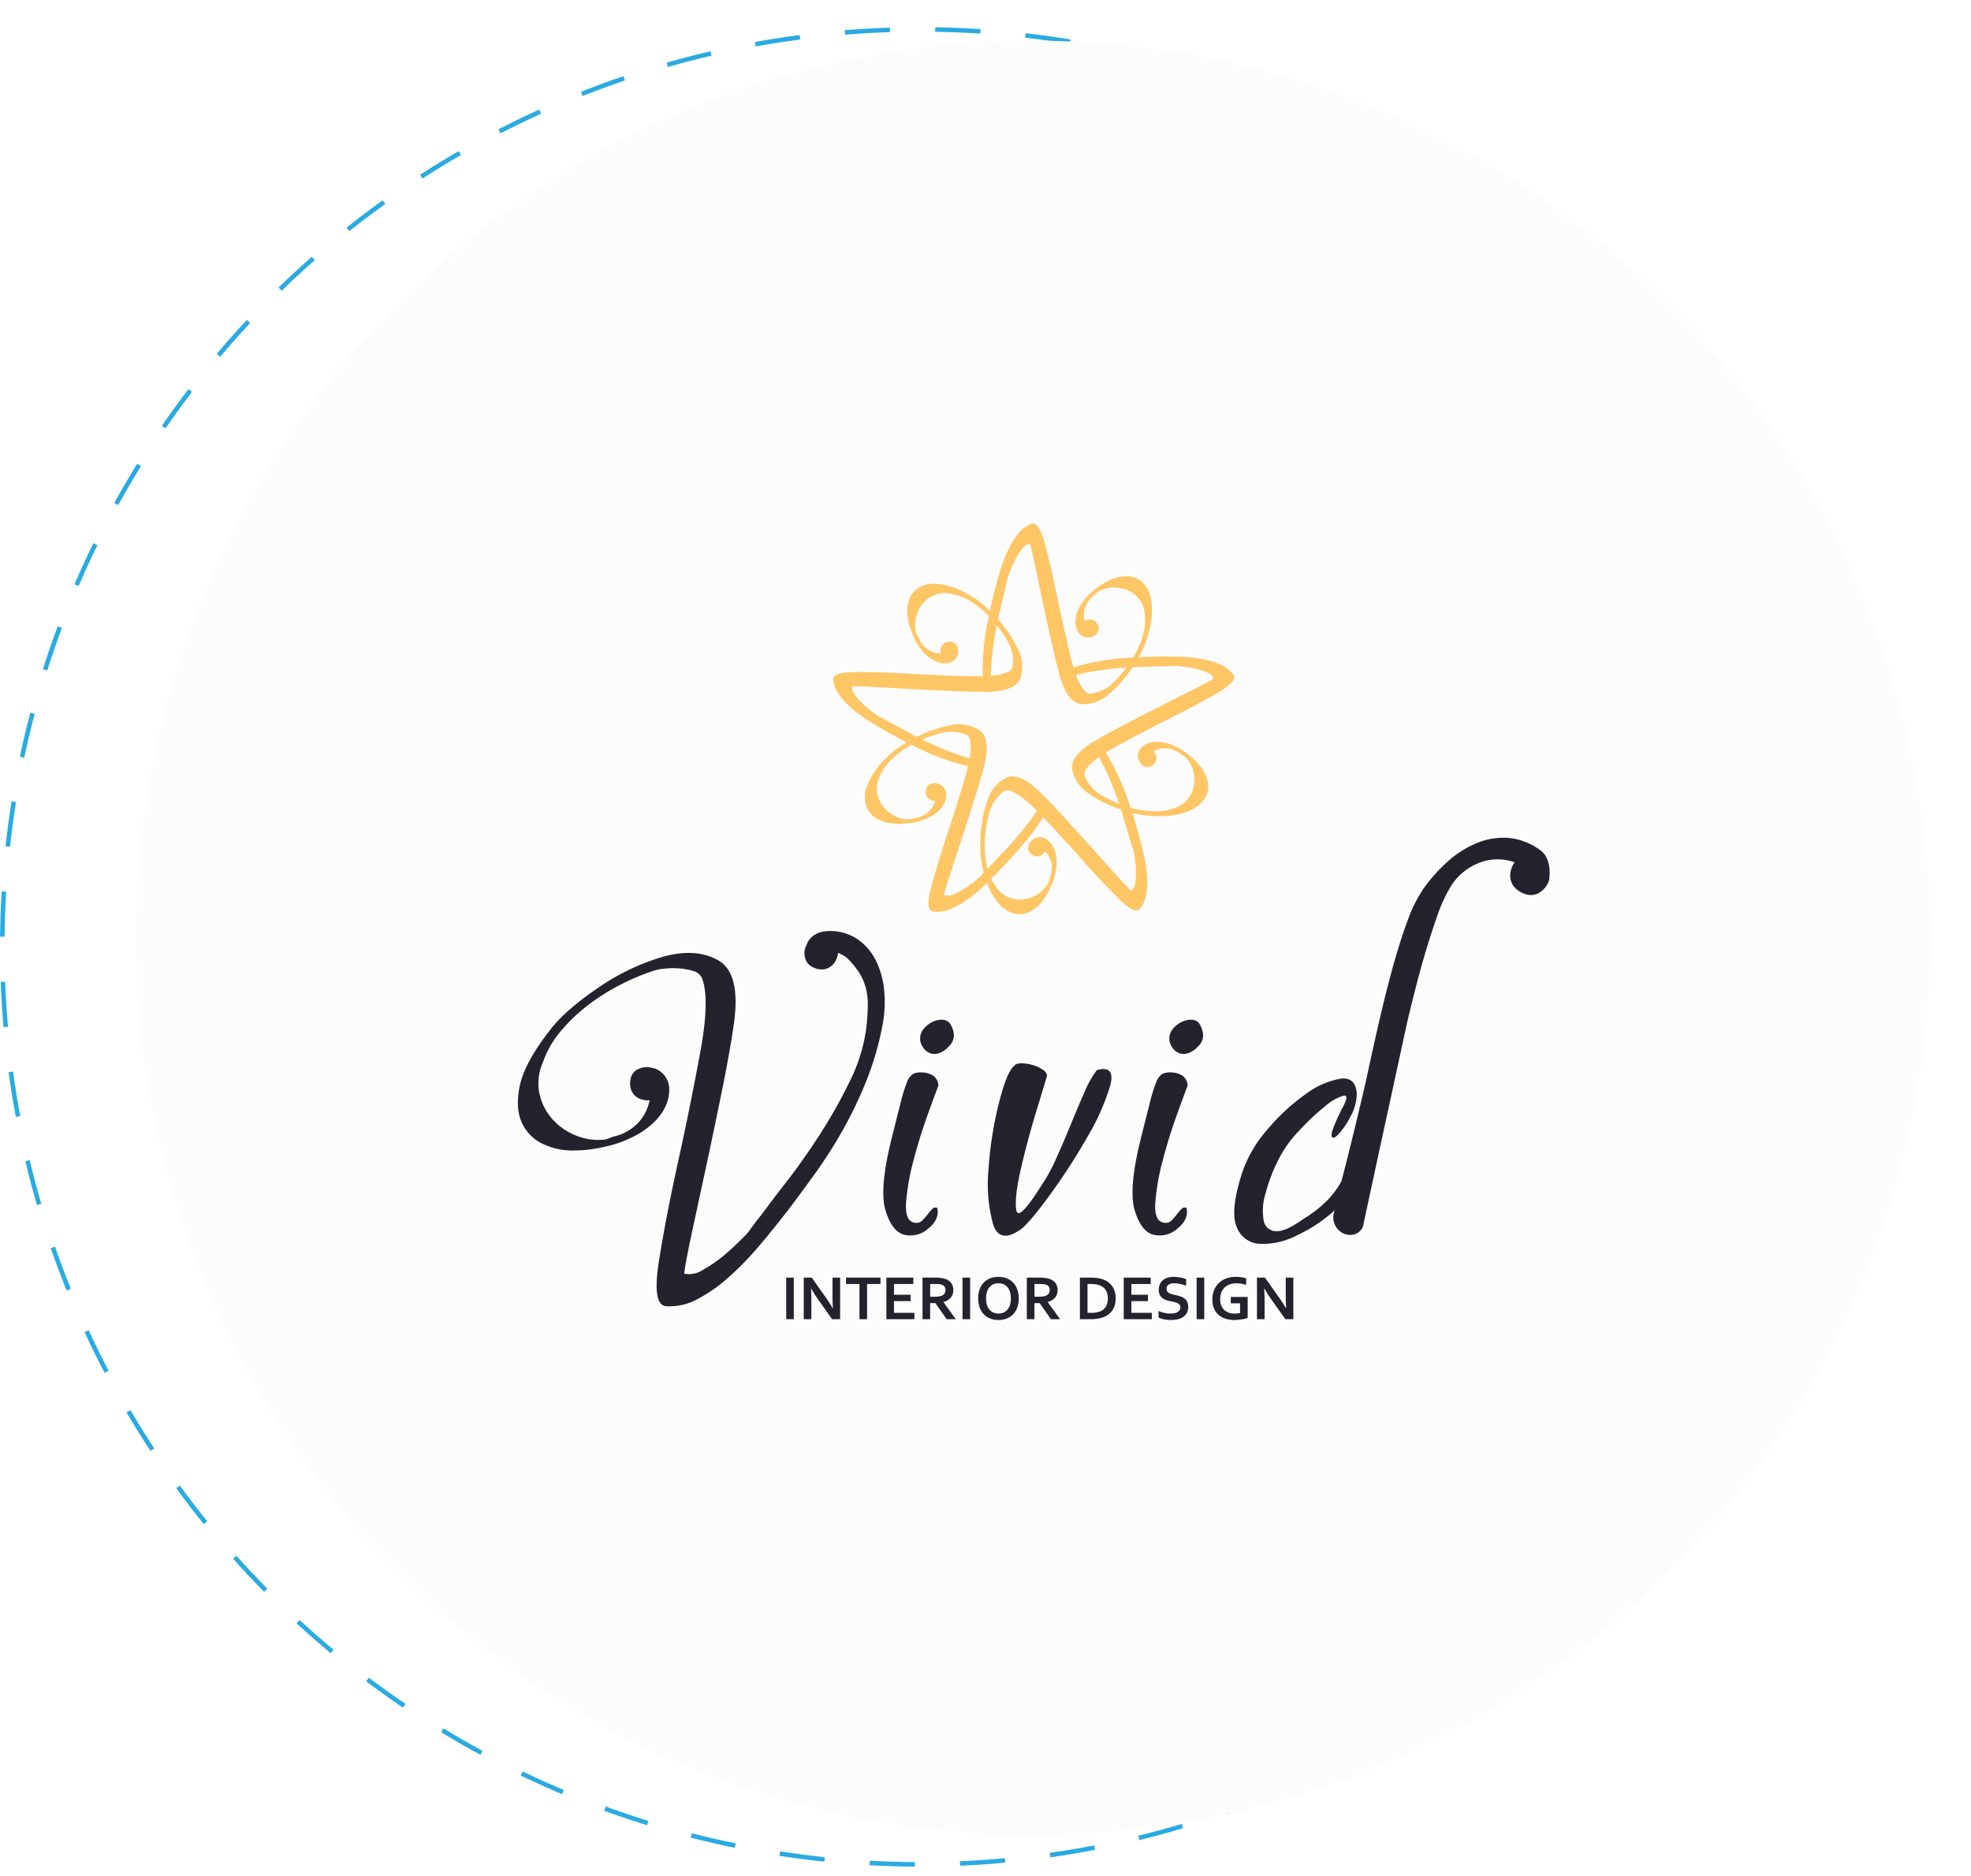 <svg xmlns="http://www.w3.org/2000/svg" xmlns:xlink="http://www.w3.org/1999/xlink" width="436" height="415" viewBox="0 0 436 415">
  <defs>
    <filter id="Ellipse_266" x="21" y="0" width="415" height="415" filterUnits="userSpaceOnUse">
      <feOffset dy="3" input="SourceAlpha"/>
      <feGaussianBlur stdDeviation="3" result="blur"/>
      <feFlood flood-color="#737373" flood-opacity="0.161"/>
      <feComposite operator="in" in2="blur"/>
      <feComposite in="SourceGraphic"/>
    </filter>
  </defs>
  <g id="Vivid" transform="translate(-149 -267)">
    <g id="Ellipse_267" data-name="Ellipse 267" transform="translate(149 273)" fill="none" stroke="#29abe2" stroke-width="1" stroke-dasharray="10">
      <circle cx="203.5" cy="203.5" r="203.5" stroke="none"/>
      <circle cx="203.5" cy="203.5" r="203" fill="none"/>
    </g>
    <g transform="matrix(1, 0, 0, 1, 149, 267)" filter="url(#Ellipse_266)">
      <circle id="Ellipse_266-2" data-name="Ellipse 266" cx="198.5" cy="198.5" r="198.5" transform="translate(30 6)" fill="#fcfcfc"/>
    </g>
    <g id="Group_68" data-name="Group 68" transform="translate(263.572 382.834)">
      <g id="Group_29" data-name="Group 29" transform="translate(69.763 0)">
        <path id="Path_89" data-name="Path 89" d="M1390.357,374.677c-.182.34-.389.681-.6,1.021-.413.656-.826,1.288-1.264,1.92-.924,1.374-1.9,2.7-2.929,3.962q-2.242,2.789-4.314,4.959c-1.386,1.446-2.394,2.516-3.014,3.209-.243.267-.45.5-.62.656l-.025.024v.012c-.17.158-.316.316-.462.462-.121.122-.255.255-.4.425a.778.778,0,0,1-.1.11c-.194.195-.425.462-.705.79a36.475,36.475,0,0,1-3.124,2.394,17.284,17.284,0,0,1-2.625,1.422,2.907,2.907,0,0,1-2.249.207c.255-1.045.753-2.723,1.507-5.032s1.592-4.85,2.516-7.657,1.823-5.639,2.735-8.544q1.167-3.683,1.945-6.672c.1-.365.182-.717.268-1.057.048-.195.1-.389.134-.584.753-3.5.328-5.809-1.252-6.915a8.427,8.427,0,0,0-6.454-1.082,26.06,26.06,0,0,0-7.365,2.54c-.256.122-.522.255-.79.4-.51.28-1.009.547-1.471.839a20.54,20.54,0,0,0-4.813,3.719,16.809,16.809,0,0,0-4,5.98,6.865,6.865,0,0,0-.17,4.412,5.122,5.122,0,0,0,2.395,2.783,8.418,8.418,0,0,0,3.646,1.058,13.214,13.214,0,0,0,1.6.048c.6-.024,1.191-.061,1.75-.134.146-.012.3-.036.462-.06a12.35,12.35,0,0,0,1.4-.255,13.419,13.419,0,0,0,2.407-.839,9.067,9.067,0,0,0,2.041-1.276,6.1,6.1,0,0,0,1.434-1.7,4.586,4.586,0,0,0,.6-2.1,2.721,2.721,0,0,0-.437-1.471,2.563,2.563,0,0,0-1.155-.948.228.228,0,0,1-.1-.012c-.012-.024-.037-.024-.061-.036a2.342,2.342,0,0,0-1.6-.049,1.559,1.559,0,0,0-1.07,1.057,2.413,2.413,0,0,0-.085,1.289,1.767,1.767,0,0,0,.474.851,1.935,1.935,0,0,0,.766.474,2.3,2.3,0,0,0,.814.158,5.557,5.557,0,0,1-1.629,2.516,5.67,5.67,0,0,1-3.038,1.313,3.75,3.75,0,0,0-.656.17,1.854,1.854,0,0,1-.79.061,6.837,6.837,0,0,1-3.184-.924,7.359,7.359,0,0,1-2.454-2.236,6.609,6.609,0,0,1-1.143-3.112,6.085,6.085,0,0,1,.8-3.561,11.619,11.619,0,0,1,2.382-3.355,20.426,20.426,0,0,1,3.477-2.735c.316-.194.62-.377.948-.559a23.1,23.1,0,0,1,2.394-1.179c.243-.11.5-.219.754-.316a27.46,27.46,0,0,1,4.205-1.276,5.449,5.449,0,0,1,1.167-.11,9.736,9.736,0,0,1,1.75.122,8.031,8.031,0,0,1,1.689.486,1.531,1.531,0,0,1,.972.924,10.324,10.324,0,0,1-.036,4.339c-.1.535-.207,1.118-.353,1.726-.182.815-.413,1.689-.693,2.638q-1.824,6.18-3.974,12.652-2.133,6.472-3.488,11.51-1.331,5.05.3,5.348a6.964,6.964,0,0,0,3.768-.437,19.034,19.034,0,0,0,3.95-2.2,36.463,36.463,0,0,0,4.035-3.379c.1-.1.207-.194.3-.3.316-.292.632-.6.936-.924.936-.912,1.847-1.848,2.771-2.82,1.094-1.167,2.273-2.468,3.536-3.877a57.741,57.741,0,0,0,3.7-4.667c.51-.7,1-1.434,1.471-2.2.608-.972,1.2-2.006,1.762-3.075Z" transform="translate(-1343.451 -314.057)" fill="#ffc666"/>
        <path id="Path_90" data-name="Path 90" d="M1374.454,298.132a25.608,25.608,0,0,0-4.351-6.466c-.195-.219-.389-.437-.6-.656-.4-.425-.8-.839-1.191-1.216a20.548,20.548,0,0,0-4.838-3.67,16.589,16.589,0,0,0-6.806-2.321,6.972,6.972,0,0,0-4.314.984,5.1,5.1,0,0,0-2.054,3.026,8.177,8.177,0,0,0-.085,3.792,12.879,12.879,0,0,0,.365,1.568c.183.583.364,1.13.583,1.665.048.134.11.267.17.425.219.511.426.936.62,1.289a12.581,12.581,0,0,0,1.434,2.1,8.91,8.91,0,0,0,1.763,1.641,6.052,6.052,0,0,0,2.005.948,4.744,4.744,0,0,0,2.188.036,2.629,2.629,0,0,0,1.933-2.176.079.079,0,0,1-.013-.085.1.1,0,0,0,0-.085,2.253,2.253,0,0,0-.364-1.556,1.515,1.515,0,0,0-1.3-.754,2.406,2.406,0,0,0-1.252.243,1.818,1.818,0,0,0-.705.681,2,2,0,0,0-.267.863,2.272,2.272,0,0,0,.073.827,5.571,5.571,0,0,1-2.868-.924,5.676,5.676,0,0,1-2.042-2.6,4.849,4.849,0,0,0-.328-.584,1.675,1.675,0,0,1-.267-.741,6.817,6.817,0,0,1,.061-3.318,7.443,7.443,0,0,1,1.519-2.954,6.579,6.579,0,0,1,2.723-1.9,6.027,6.027,0,0,1,3.646-.158,11.515,11.515,0,0,1,3.852,1.434,19.745,19.745,0,0,1,3.538,2.649c.267.255.534.511.79.766a23.546,23.546,0,0,1,1.762,2.03c.17.207.328.413.486.632a26.05,26.05,0,0,1,2.334,3.732,5.823,5.823,0,0,1,.413,1.094,9.649,9.649,0,0,1,.328,1.726,7.747,7.747,0,0,1-.024,1.762,1.6,1.6,0,0,1-.645,1.179,10.4,10.4,0,0,1-4.205,1.07c-.547.061-1.13.085-1.762.11-.839.036-1.75.036-2.723.012q-6.453-.146-13.247-.547t-12.021-.389c-3.488,0-5.178.559-5.092,1.665a6.962,6.962,0,0,0,1.41,3.525,18.6,18.6,0,0,0,3.136,3.245,35.869,35.869,0,0,0,4.314,3.026q2.406,1.459,4.935,2.832c.778.413,1.592.839,2.455,1.276.328.17.668.34,1.009.522.389.195.79.4,1.2.608a53.985,53.985,0,0,0,5.469,2.358,45.98,45.98,0,0,0,5.87,1.75,3.049,3.049,0,0,0,.353.085c.984.219,1.993.4,3.027.535.1-.365.182-.717.267-1.057.049-.195.1-.389.134-.584a22.337,22.337,0,0,1-3.427-.7c-.17-.048-.329-.1-.5-.146a62.344,62.344,0,0,1-6.77-2.516c-1.131-.51-2.212-1.009-3.234-1.507-.388-.195-.765-.389-1.142-.584-.522-.267-1.033-.535-1.519-.8-1.762-.96-3.05-1.653-3.889-2.091-.328-.158-.6-.3-.8-.425s-.4-.231-.583-.328-.413-.231-.656-.352-.559-.292-.948-.474a39.155,39.155,0,0,1-3.123-2.395,16.473,16.473,0,0,1-2.054-2.176,2.894,2.894,0,0,1-.778-2.115c1.082-.024,2.832.024,5.25.158s5.1.28,8.046.437,5.919.316,8.97.438c2.576.109,4.885.17,6.94.158.376,0,.741,0,1.094-.012.219,0,.425-.012.62-.024,3.562-.194,5.664-1.2,6.332-3.014A8.4,8.4,0,0,0,1374.454,298.132Z" transform="translate(-1333.674 -270.462)" fill="#ffc666"/>
        <path id="Path_91" data-name="Path 91" d="M1450.241,268.574a6.817,6.817,0,0,0-2.066-3.914,5.035,5.035,0,0,0-3.451-1.2,8.013,8.013,0,0,0-3.683.912,11.042,11.042,0,0,0-1.422.753c-.51.316-1,.644-1.446.984-.121.085-.243.183-.377.28a11.818,11.818,0,0,0-1.081.936,12.509,12.509,0,0,0-1.665,1.92,9.482,9.482,0,0,0-1.131,2.127,6.047,6.047,0,0,0-.389,2.188,4.6,4.6,0,0,0,.535,2.127,2.673,2.673,0,0,0,1.106,1.045,2.761,2.761,0,0,0,1.483.255c.036-.024.061-.049.085-.036a.234.234,0,0,0,.085-.012,2.282,2.282,0,0,0,1.4-.753,1.569,1.569,0,0,0,.4-1.458,2.4,2.4,0,0,0-.571-1.155,1.749,1.749,0,0,0-.826-.5,2.254,2.254,0,0,0-.9-.037,2.426,2.426,0,0,0-.79.292,5.634,5.634,0,0,1,.158-3.014,5.818,5.818,0,0,1,1.969-2.65,4.266,4.266,0,0,0,.486-.462,1.807,1.807,0,0,1,.656-.462,7.032,7.032,0,0,1,3.209-.79,7.358,7.358,0,0,1,3.246.7,6.581,6.581,0,0,1,2.54,2.127,6.049,6.049,0,0,1,1.094,3.5,11.273,11.273,0,0,1-.39,4.084,19.557,19.557,0,0,1-1.64,4.108c-.17.316-.353.644-.535.96a26.2,26.2,0,0,1-1.495,2.212c-.146.219-.316.438-.486.644a26.446,26.446,0,0,1-3,3.209,5.173,5.173,0,0,1-.961.693,8.633,8.633,0,0,1-1.58.754,7.459,7.459,0,0,1-1.7.437,1.586,1.586,0,0,1-1.313-.316,10.463,10.463,0,0,1-2.126-3.78c-.195-.511-.376-1.057-.559-1.665-.256-.8-.487-1.677-.717-2.638q-1.513-6.272-2.893-12.932c-.912-4.448-1.823-8.362-2.735-11.716s-1.884-4.862-2.929-4.485a6.925,6.925,0,0,0-3.038,2.261,18.118,18.118,0,0,0-2.321,3.889,34.382,34.382,0,0,0-1.811,4.947c-.522,1.8-1.008,3.634-1.459,5.494-.195.851-.389,1.75-.595,2.686-.073.365-.159.742-.244,1.118-.085.438-.17.875-.268,1.325a53.324,53.324,0,0,0-.875,5.895,48.029,48.029,0,0,0-.17,6.114c0,.122,0,.255.012.377a29.476,29.476,0,0,0,.267,3.063c.377,0,.741,0,1.094-.012.219,0,.425-.012.62-.025a21.5,21.5,0,0,1-.231-3.513c0-.17,0-.34.012-.51a60.933,60.933,0,0,1,.681-7.183q.291-1.841.62-3.5c.086-.437.171-.863.267-1.276.122-.571.243-1.13.377-1.677.474-1.945.814-3.367,1.008-4.29.073-.353.146-.644.207-.875s.122-.45.171-.668.11-.45.17-.717.134-.619.207-1.033a35.429,35.429,0,0,1,1.519-3.634,16.8,16.8,0,0,1,1.556-2.552,2.917,2.917,0,0,1,1.847-1.3c.3,1.033.7,2.735,1.2,5.117s1.045,5,1.653,7.876,1.24,5.81,1.909,8.775q.838,3.774,1.653,6.745.146.547.292,1.057.091.292.182.584c1.106,3.4,2.625,5.178,4.545,5.348a8.394,8.394,0,0,0,6.126-2.285,26.647,26.647,0,0,0,5.117-5.883c.158-.243.315-.486.474-.741.316-.5.6-1,.862-1.471a20.943,20.943,0,0,0,2.3-5.628A16.521,16.521,0,0,0,1450.241,268.574Z" transform="translate(-1379.964 -251.793)" fill="#ffc666"/>
        <path id="Path_92" data-name="Path 92" d="M1492.083,326.5a6.927,6.927,0,0,0-2.978-2.358,18.3,18.3,0,0,0-4.351-1.24,36.687,36.687,0,0,0-5.25-.462c-1.872-.037-3.768-.037-5.688.024-.876.025-1.787.061-2.748.11-.364.012-.753.036-1.142.061l-1.349.073a52.952,52.952,0,0,0-5.919.693,43.408,43.408,0,0,0-5.955,1.422c-.121.024-.23.061-.352.1-.961.3-1.921.644-2.881,1.045q.145.547.291,1.057l.183.584a21.59,21.59,0,0,1,3.318-1.118c.157-.037.329-.085.5-.122a60.9,60.9,0,0,1,7.122-1.2c1.24-.134,2.418-.231,3.55-.316.449-.024.874-.049,1.3-.061q.875-.054,1.714-.073c1.993-.036,3.464-.085,4.4-.134.365-.012.668-.024.911-.024s.461-.012.68-.012.462-.012.742-.025.62-.024,1.045-.06c1.617.146,2.916.316,3.914.51a15.871,15.871,0,0,1,2.856.863,2.915,2.915,0,0,1,1.737,1.434q-1.385.857-4.63,2.491t-7.183,3.634c-2.626,1.337-5.287,2.7-7.985,4.108q-3.428,1.787-6.089,3.355c-.316.182-.632.365-.936.547q-.274.164-.51.328c-3,1.957-4.327,3.877-4,5.773a8.406,8.406,0,0,0,3.792,5.324,25.808,25.808,0,0,0,7.013,3.415c.28.109.559.195.839.28.571.17,1.118.316,1.64.449a20.707,20.707,0,0,0,6.029.754,16.336,16.336,0,0,0,7.049-1.386,6.878,6.878,0,0,0,3.246-3.014,5.091,5.091,0,0,0,.267-3.646,8.216,8.216,0,0,0-1.823-3.318,11.955,11.955,0,0,0-1.106-1.179c-.438-.413-.887-.79-1.325-1.143a4.4,4.4,0,0,0-.378-.279,10.438,10.438,0,0,0-1.167-.814,12.879,12.879,0,0,0-2.3-1.106,9.36,9.36,0,0,0-2.346-.547,6.052,6.052,0,0,0-2.212.182,4.788,4.788,0,0,0-1.92,1.07,2.658,2.658,0,0,0-.583,2.844c.037.024.061.048.061.073a.1.1,0,0,0,.036.073,2.221,2.221,0,0,0,1.094,1.166,1.494,1.494,0,0,0,1.5,0,2.331,2.331,0,0,0,.972-.839,1.749,1.749,0,0,0,.267-.936,2.014,2.014,0,0,0-.195-.887,2.362,2.362,0,0,0-.486-.68,5.581,5.581,0,0,1,2.954-.632,5.669,5.669,0,0,1,3.063,1.227,4.391,4.391,0,0,0,.583.34,1.95,1.95,0,0,1,.608.51,6.941,6.941,0,0,1,1.593,2.905,7.157,7.157,0,0,1,.158,3.318,6.37,6.37,0,0,1-1.4,3,5.988,5.988,0,0,1-3.088,1.957,11.067,11.067,0,0,1-4.048.693,19.5,19.5,0,0,1-4.387-.535c-.352-.085-.718-.17-1.07-.267a24.022,24.022,0,0,1-2.54-.863c-.243-.1-.5-.195-.742-.3a27.107,27.107,0,0,1-3.877-2.066,6.662,6.662,0,0,1-.912-.753,10.324,10.324,0,0,1-1.142-1.325,7.367,7.367,0,0,1-.851-1.531,1.546,1.546,0,0,1-.037-1.349,10.3,10.3,0,0,1,3.1-3.027c.438-.328.937-.644,1.471-.985.705-.437,1.495-.9,2.358-1.373q5.652-3.081,11.741-6.138t10.61-5.676Q1493.03,327.858,1492.083,326.5Z" transform="translate(-1403.561 -292.991)" fill="#ffc666"/>
        <path id="Path_93" data-name="Path 93" d="M1448.57,396.095a36.211,36.211,0,0,0-.912-5.19c-.45-1.823-.948-3.658-1.495-5.493-.255-.839-.523-1.714-.814-2.626-.121-.353-.243-.717-.352-1.094-.146-.413-.28-.839-.426-1.277a53.065,53.065,0,0,0-2.2-5.542,47.755,47.755,0,0,0-2.905-5.384c-.06-.109-.133-.207-.194-.316a30.144,30.144,0,0,0-1.762-2.5c-.316.182-.632.365-.936.547q-.274.164-.51.328a21.811,21.811,0,0,1,1.932,2.929c.073.146.159.292.244.45a58.829,58.829,0,0,1,3,6.563c.45,1.155.851,2.273,1.215,3.342.146.413.28.827.414,1.228.17.559.341,1.106.5,1.641.559,1.921.984,3.33,1.276,4.217.11.353.207.645.268.875s.122.449.182.656.121.45.207.7.194.6.34,1.009a35.3,35.3,0,0,1,.511,3.9,16.418,16.418,0,0,1-.085,2.99,2.9,2.9,0,0,1-.948,2.042q-1.168-1.112-3.6-3.829c-1.616-1.8-3.4-3.8-5.372-5.992s-3.975-4.412-6.041-6.648q-1.4-1.55-2.7-2.88l-1.276-1.313c-.547-.559-1.081-1.094-1.6-1.592q-4.285-4.066-7.062-2.771a8.392,8.392,0,0,0-4.157,5.044,26.937,26.937,0,0,0-1.531,8.532,23.555,23.555,0,0,0,.729,7.438c.025.1.061.194.086.279.206.693.413,1.337.644,1.945a13.668,13.668,0,0,0,2.516,4.509,6.944,6.944,0,0,0,3.755,2.358,5.12,5.12,0,0,0,3.585-.681,8.272,8.272,0,0,0,2.747-2.637,11.728,11.728,0,0,0,.839-1.362,16.94,16.94,0,0,0,.766-1.58c.061-.134.121-.28.182-.425a9.187,9.187,0,0,0,.474-1.349,13.63,13.63,0,0,0,.486-2.5,9.863,9.863,0,0,0-.085-2.407,6.336,6.336,0,0,0-.754-2.091,4.715,4.715,0,0,0-1.532-1.568,2.647,2.647,0,0,0-1.483-.352,2.71,2.71,0,0,0-1.41.522.126.126,0,0,1-.061.073.208.208,0,0,0-.061.049,2.257,2.257,0,0,0-.839,1.361,1.484,1.484,0,0,0,.389,1.446,2.279,2.279,0,0,0,1.057.717,1.773,1.773,0,0,0,.972.025,1.966,1.966,0,0,0,.8-.425,2.317,2.317,0,0,0,.535-.632,5.589,5.589,0,0,1,1.373,2.674,5.738,5.738,0,0,1-.389,3.282,4.276,4.276,0,0,0-.183.656,1.828,1.828,0,0,1-.34.717,6.926,6.926,0,0,1-2.382,2.285,7.184,7.184,0,0,1-3.172,1.021,6.629,6.629,0,0,1-3.258-.572,6.1,6.1,0,0,1-2.7-2.479,10.368,10.368,0,0,1-.9-1.556,11.4,11.4,0,0,1-.8-2.188v-.012a19.7,19.7,0,0,1-.632-4.351,25.253,25.253,0,0,1,.267-4.582,26.271,26.271,0,0,1,1-4.279,6.041,6.041,0,0,1,.486-1.069,9.509,9.509,0,0,1,.984-1.446,7.485,7.485,0,0,1,1.264-1.228,1.53,1.53,0,0,1,1.288-.377q2.333.583,6.247,4.521c.231.243.486.511.742.778l.632.669c2.759,2.892,5.542,5.931,8.338,9.079,3.027,3.4,5.761,6.32,8.229,8.787s4.059,3.257,4.789,2.407a6.858,6.858,0,0,0,1.495-3.476A18.555,18.555,0,0,0,1448.57,396.095Z" transform="translate(-1379.228 -318.811)" fill="#ffc666"/>
      </g>
      <path id="Path_154" data-name="Path 154" d="M.781,2.716v-9.2H2.466v9.2ZM9.458-2.207Q10.448-.8,11.067.3h.041q-.083-1.795-.083-2.613V-6.483H12.71v9.2H10.943l-3-4.235q-.791-1.1-1.636-2.551H6.268q.083,1.691.083,2.62V2.716H4.666v-9.2H6.433Zm9.213,4.923H16.987v-7.79h-2.97V-6.483h7.618v1.409H18.671Zm5.954-1.409H29.15V2.716H22.941v-9.2H28.9v1.409H24.626v2.379H28.3v1.409H24.626ZM37.744-3.719a2.542,2.542,0,0,1-.533,1.633,3.15,3.15,0,0,1-1.647.994v.028L38.3,2.716H36.28l-2.5-3.562H32.622V2.716H30.937v-9.2h2.8a9.887,9.887,0,0,1,1.293.079,4.765,4.765,0,0,1,1.024.237,2.667,2.667,0,0,1,1.251.918A2.544,2.544,0,0,1,37.744-3.719Zm-4.29,1.464a7.874,7.874,0,0,0,.98-.052,3.06,3.06,0,0,0,.677-.155,1.315,1.315,0,0,0,.7-.526,1.485,1.485,0,0,0,.2-.767,1.356,1.356,0,0,0-.155-.657,1.057,1.057,0,0,0-.526-.45,2.214,2.214,0,0,0-.605-.162,6.588,6.588,0,0,0-.9-.052h-1.2v2.819Zm6.326,4.971v-9.2h1.685v9.2Zm10.7-4.6a4.719,4.719,0,0,0-.206-1.468A3,3,0,0,0,49.7-4.4a2.286,2.286,0,0,0-.866-.626,2.867,2.867,0,0,0-1.1-.206,2.867,2.867,0,0,0-1.1.206,2.286,2.286,0,0,0-.866.626A3,3,0,0,0,45.2-3.352a4.719,4.719,0,0,0-.206,1.468A4.719,4.719,0,0,0,45.2-.416,2.966,2.966,0,0,0,45.768.629a2.336,2.336,0,0,0,.866.626,2.826,2.826,0,0,0,1.1.21,2.826,2.826,0,0,0,1.1-.21A2.336,2.336,0,0,0,49.7.629a2.966,2.966,0,0,0,.571-1.045A4.719,4.719,0,0,0,50.478-1.884Zm1.74,0a5.941,5.941,0,0,1-.3,1.929,4.262,4.262,0,0,1-.873,1.509,3.926,3.926,0,0,1-1.409.983,4.873,4.873,0,0,1-1.9.351,4.873,4.873,0,0,1-1.9-.351,3.926,3.926,0,0,1-1.409-.983A4.262,4.262,0,0,1,43.551.045a5.941,5.941,0,0,1-.3-1.929,5.941,5.941,0,0,1,.3-1.929,4.262,4.262,0,0,1,.873-1.509A3.926,3.926,0,0,1,45.833-6.3a4.873,4.873,0,0,1,1.9-.351,4.873,4.873,0,0,1,1.9.351,3.926,3.926,0,0,1,1.409.983,4.262,4.262,0,0,1,.873,1.509A5.941,5.941,0,0,1,52.217-1.884Zm8.594-1.836a2.542,2.542,0,0,1-.533,1.633,3.15,3.15,0,0,1-1.647.994v.028l2.736,3.782H59.347l-2.5-3.562H55.69V2.716H54.005v-9.2h2.8A9.887,9.887,0,0,1,58.1-6.4a4.765,4.765,0,0,1,1.024.237,2.667,2.667,0,0,1,1.251.918A2.543,2.543,0,0,1,60.812-3.719Zm-4.29,1.464a7.875,7.875,0,0,0,.98-.052,3.06,3.06,0,0,0,.677-.155,1.315,1.315,0,0,0,.7-.526,1.485,1.485,0,0,0,.2-.767,1.356,1.356,0,0,0-.155-.657,1.057,1.057,0,0,0-.526-.45,2.214,2.214,0,0,0-.605-.162,6.588,6.588,0,0,0-.9-.052h-1.2v2.819Zm9.227,4.971v-9.2h2.434q.323,0,.657.021t.65.062q.316.041.612.1a4.449,4.449,0,0,1,.543.141,4.7,4.7,0,0,1,1.3.633,3.886,3.886,0,0,1,.945.942,4.09,4.09,0,0,1,.578,1.214,5.164,5.164,0,0,1,.2,1.454A5.641,5.641,0,0,1,73.5-.526,4.12,4.12,0,0,1,73,.66a3.775,3.775,0,0,1-.849.945,4.375,4.375,0,0,1-1.214.67,6.456,6.456,0,0,1-1.327.33,11.476,11.476,0,0,1-1.671.11Zm2.379-1.409A5.367,5.367,0,0,0,70.438.9,2.493,2.493,0,0,0,71.551-.158a3.687,3.687,0,0,0,.378-1.774,3.868,3.868,0,0,0-.124-1.018,2.784,2.784,0,0,0-.358-.808,2.473,2.473,0,0,0-.567-.608,3.111,3.111,0,0,0-.753-.419,3.988,3.988,0,0,0-.873-.22,7.681,7.681,0,0,0-1.079-.069h-.743V1.307Zm9.007,0h4.524V2.716H75.45v-9.2h5.961v1.409H77.134v2.379h3.672v1.409H77.134ZM87.97.076A.885.885,0,0,0,87.8-.491a1.264,1.264,0,0,0-.468-.354,3.412,3.412,0,0,0-.663-.223q-.368-.086-.773-.168a10.115,10.115,0,0,1-1.024-.278,2.885,2.885,0,0,1-.859-.447,2.064,2.064,0,0,1-.591-.725,2.449,2.449,0,0,1-.22-1.1,2.948,2.948,0,0,1,.254-1.269,2.508,2.508,0,0,1,.691-.894,2.94,2.94,0,0,1,1.024-.529,4.627,4.627,0,0,1,1.324-.175,7.729,7.729,0,0,1,1.478.144,6.473,6.473,0,0,1,1.279.371V-4.7A7.794,7.794,0,0,0,87.877-5.1a6.505,6.505,0,0,0-1.234-.127,2.291,2.291,0,0,0-1.282.3,1.02,1.02,0,0,0-.45.908,1.039,1.039,0,0,0,.148.578,1.174,1.174,0,0,0,.4.375,2.415,2.415,0,0,0,.584.237q.33.089.7.165.584.124,1.117.285a3.31,3.31,0,0,1,.945.45,2.06,2.06,0,0,1,.653.753A2.569,2.569,0,0,1,89.7.007a2.814,2.814,0,0,1-.275,1.286,2.411,2.411,0,0,1-.78.9,3.55,3.55,0,0,1-1.227.526,6.825,6.825,0,0,1-1.581.172,7.367,7.367,0,0,1-1.475-.148,4.215,4.215,0,0,1-1.207-.416V.9a6.809,6.809,0,0,0,1.327.43,6.55,6.55,0,0,0,1.334.134A4.678,4.678,0,0,0,86.6,1.4a2.352,2.352,0,0,0,.691-.223,1.315,1.315,0,0,0,.492-.43A1.16,1.16,0,0,0,87.97.076Zm3.6,2.64v-9.2h1.685v9.2ZM101.178-.8H99.116V-2.207h3.747V2.434q-.206.076-.526.158t-.715.148q-.4.065-.815.107t-.832.041a6.37,6.37,0,0,1-2.162-.333,4.184,4.184,0,0,1-1.54-.939,3.847,3.847,0,0,1-.921-1.44,5.333,5.333,0,0,1-.306-1.846,5.637,5.637,0,0,1,.162-1.365,4.773,4.773,0,0,1,.474-1.2,4.629,4.629,0,0,1,.76-1A4.516,4.516,0,0,1,97.462-6a5.142,5.142,0,0,1,1.258-.485,6.126,6.126,0,0,1,1.468-.168,8.387,8.387,0,0,1,1.32.1,5.728,5.728,0,0,1,1.024.244v1.43a7.519,7.519,0,0,0-1.083-.261,6.827,6.827,0,0,0-1.1-.089,4.3,4.3,0,0,0-1.4.223,3.18,3.18,0,0,0-1.131.66,3.087,3.087,0,0,0-.753,1.076,3.714,3.714,0,0,0-.275,1.478A3.266,3.266,0,0,0,97.637.65a3.319,3.319,0,0,0,2.4.815q.289,0,.6-.031a5.379,5.379,0,0,0,.543-.079Zm8.539-1.409q.99,1.409,1.609,2.5h.041q-.083-1.795-.083-2.613V-6.483h1.685v9.2H111.2l-3-4.235q-.791-1.1-1.636-2.551h-.041q.083,1.691.083,2.62V2.716h-1.685v-9.2h1.767Z" transform="translate(58.56 173.329)" fill="#24222d"/>
      <g id="Group_30" data-name="Group 30" transform="translate(0 69.516)">
        <path id="Path_94" data-name="Path 94" d="M1216.685,535.42a6.669,6.669,0,0,0,.733-.892q.468-.677.813-1.142.459-.619.838-1.1t.8-1q.42-.519,1.019-1.358,1.558-2.117,4.993-6.551t7.07-10.046a111.094,111.094,0,0,0,6.631-11.764,37.194,37.194,0,0,0,3.675-11.664q.32-2.8.359-4.953a15.419,15.419,0,0,0-.4-3.955,11.847,11.847,0,0,0-1.418-3.4,18.625,18.625,0,0,0-2.736-3.355,4.424,4.424,0,0,0-.939-.659q-.5-.26-1.058-.539a5.111,5.111,0,0,1-.44,1.518,3.883,3.883,0,0,1-1.039,1.378,3.446,3.446,0,0,1-1.637.759,4.026,4.026,0,0,1-2.237-.34,3.12,3.12,0,0,1-1.957-2.157,3.7,3.7,0,0,1,.36-2.956c.052-.159.066-.226.039-.2a4.374,4.374,0,0,1,1.938-2.1,5.85,5.85,0,0,1,2.816-.7,10.778,10.778,0,0,1,6.311,1.718,12.421,12.421,0,0,1,4.094,4.633,18.386,18.386,0,0,1,1.9,6.571,26.6,26.6,0,0,1-.279,7.53,66.353,66.353,0,0,1-3.575,12.522,90.479,90.479,0,0,1-5.213,10.945,103,103,0,0,1-5.972,9.407q-3.1,4.314-5.812,7.909-3.277,4.274-6.671,8.288a68.207,68.207,0,0,1-6.85,7.07,34.4,34.4,0,0,1-6.931,4.853,12.915,12.915,0,0,1-6.911,1.558q-3.115-.24-1.6-9.886t4.254-22.09q2.737-12.443,4.914-24.287t.339-16.4a2.946,2.946,0,0,0-2-1.538,13.926,13.926,0,0,0-3.236-.559,17.652,17.652,0,0,0-3.275.1,10.1,10.1,0,0,0-2.157.439,49.584,49.584,0,0,0-7.569,3.2,46.452,46.452,0,0,0-7.211,4.614,37.45,37.45,0,0,0-5.932,5.752,21.147,21.147,0,0,0-3.774,6.691,11.389,11.389,0,0,0-.8,6.791,12.355,12.355,0,0,0,2.716,5.572,13.73,13.73,0,0,0,5.013,3.675,12.962,12.962,0,0,0,6.092,1.1,3.518,3.518,0,0,0,1.458-.28,8.7,8.7,0,0,1,1.179-.44,10.688,10.688,0,0,0,5.393-3.016,10.437,10.437,0,0,0,2.556-5.013,4.543,4.543,0,0,1-1.557-.12,3.847,3.847,0,0,1-1.518-.739,3.367,3.367,0,0,1-1.039-1.5,4.437,4.437,0,0,1-.08-2.4,2.841,2.841,0,0,1,1.777-2.177,4.206,4.206,0,0,1,2.976-.22.247.247,0,0,1,.14.04.208.208,0,0,0,.18,0,4.888,4.888,0,0,1,3.435,4.195,8.734,8.734,0,0,1-.7,4.034,11.479,11.479,0,0,1-2.337,3.435,17.369,17.369,0,0,1-3.555,2.776,23.61,23.61,0,0,1-4.314,2.017,20.214,20.214,0,0,1-2.557.759q-.439.12-.838.2-1.558.36-3.236.579a23.372,23.372,0,0,1-3,.22,15.343,15.343,0,0,1-6.991-1.258,9.521,9.521,0,0,1-4.973-4.694q-1.578-3.236-.56-8.249t6.292-11.883q3.4-4.674,10.785-9.707a50.056,50.056,0,0,1,14.6-7.05q7.211-2.017,12.2.759t3.555,13.721q-.919,6.432-2.616,14.8T1208,519.665q-1.737,8.068-3.176,14.72t-1.838,9.646a5.4,5.4,0,0,0,4.135-.819,30.125,30.125,0,0,0,4.613-3.156Q1213.793,538.358,1216.685,535.42Z" transform="translate(-1166.223 -447.59)" fill="#24222d"/>
        <path id="Path_95" data-name="Path 95" d="M1372.409,529.891q-.661,1.7-2.406,6.535t-3.114,10.074a49.979,49.979,0,0,0-1.631,9.367q-.259,4.129,2.008,4.365a1.707,1.707,0,0,0,1.531-.472,11.8,11.8,0,0,0,1.179-1.321,14.989,14.989,0,0,1,1.038-1.227.956.956,0,0,1,1.159-.236q.519,2.549-2.055,4.577a5.84,5.84,0,0,1-5.285,1.321q-2.713-.707-4.127-5.4t1.322-15.737q1.274-5.1,2.029-8.069a33.6,33.6,0,0,1,1.389-4.482,3.639,3.639,0,0,1,1.369-1.887,4.09,4.09,0,0,1,2.008-.33,4.848,4.848,0,0,1,2.475.755A2.776,2.776,0,0,1,1372.409,529.891Zm2.5-13.826a5.027,5.027,0,0,1,.917,2.524,3.333,3.333,0,0,1-1.154,2.666,4.909,4.909,0,0,1-2.595,1.581,2.907,2.907,0,0,1-2.029-.377,3.641,3.641,0,0,1-1.321-1.51,3.1,3.1,0,0,1-.33-1.864,3.347,3.347,0,0,1,.87-1.888,5.563,5.563,0,0,1,1.819-1.392,4.822,4.822,0,0,1,2.1-.5A2.186,2.186,0,0,1,1374.91,516.065Z" transform="translate(-1279.401 -475.042)" fill="#24222d"/>
        <path id="Path_96" data-name="Path 96" d="M1439.909,539.956q4.2-1.132,2.905,3.562a51,51,0,0,1-4.955,11.136,136.4,136.4,0,0,1-8.1,12.575q-4.436,6.134-6.559,7.88-4.86,3.492-6.3-1.18a34.04,34.04,0,0,1-.97-11.985,81.554,81.554,0,0,1,2.244-14.439q1.769-7.126,3.418-8.446.331-.567,1.51-.59a8.5,8.5,0,0,1,2.454.331,8.185,8.185,0,0,1,2.291,1.015q1.014.66,1.012,1.369,0,.188-2.1,7.031t-3.612,13.354q-1.511,6.512-1.085,9.3t5.427-5.143a38.59,38.59,0,0,0,3.423-6.229q1.675-3.727,3.229-7.527t3-7.078A22.767,22.767,0,0,1,1439.909,539.956Z" transform="translate(-1311.836 -488.552)" fill="#24222d"/>
        <path id="Path_97" data-name="Path 97" d="M1504.739,529.891q-.661,1.7-2.407,6.535t-3.114,10.074a49.887,49.887,0,0,0-1.628,9.367q-.259,4.129,2.005,4.365a1.712,1.712,0,0,0,1.534-.472,11.772,11.772,0,0,0,1.179-1.321,15.086,15.086,0,0,1,1.039-1.227.952.952,0,0,1,1.156-.236q.519,2.549-2.053,4.577a5.84,5.84,0,0,1-5.285,1.321q-2.714-.707-4.13-5.4t1.322-15.737q1.273-5.1,2.029-8.069a33.571,33.571,0,0,1,1.392-4.482,3.64,3.64,0,0,1,1.369-1.887,4.079,4.079,0,0,1,2.005-.33,4.859,4.859,0,0,1,2.477.755A2.774,2.774,0,0,1,1504.739,529.891Zm2.5-13.826a5.031,5.031,0,0,1,.92,2.524,3.337,3.337,0,0,1-1.156,2.666,4.91,4.91,0,0,1-2.6,1.581,2.908,2.908,0,0,1-2.029-.377,3.637,3.637,0,0,1-1.321-1.51,3.1,3.1,0,0,1-.331-1.864,3.351,3.351,0,0,1,.874-1.888,5.553,5.553,0,0,1,1.817-1.392,4.828,4.828,0,0,1,2.1-.5A2.182,2.182,0,0,1,1507.24,516.065Z" transform="translate(-1356.6 -475.042)" fill="#24222d"/>
        <path id="Path_98" data-name="Path 98" d="M1585.129,458.119q-.283,1.132-1.887,8.564t-3.444,15.879q-1.841,8.446-4.766,22.083a2.923,2.923,0,0,1-2.029,1.793,3.548,3.548,0,0,1-2.454-.307,4.041,4.041,0,0,1-1.772-1.935,3.952,3.952,0,0,1,.026-3.138,33.155,33.155,0,0,1-8.237,5.5,16.7,16.7,0,0,1-8.352,1.959,5.741,5.741,0,0,1-5.143-3.822q-1.486-3.539,1.253-11.985a28.265,28.265,0,0,1,5.636-9.579,44.608,44.608,0,0,1,8.379-7.739,18.263,18.263,0,0,1,7.692-3.421q3.4-.448,3.633,3.374a10.713,10.713,0,0,1-1.442,5.073,17.275,17.275,0,0,1-2.689,3.917c-.834.833-1.311.92-1.437.259s.614-2.611,2.218-5.851q1.84-3.256.425-3.02a10.812,10.812,0,0,0-4.105,2.36,51.933,51.933,0,0,0-5.757,5.426,26.262,26.262,0,0,0-4.482,6.229,38.086,38.086,0,0,0-2.952,7.739,12.651,12.651,0,0,0-.377,5.875,2.791,2.791,0,0,0,2.669,2.359q2.123.166,6.182-2.76a26.861,26.861,0,0,0,5.305-4.153,19.445,19.445,0,0,0,3.047-4.152q1.227-4.671,2.643-10.5t2.689-11.254q1.557-7.361,3.115-14.062t3.114-12.269q1.558-5.568,3.162-9.815a30.852,30.852,0,0,1,3.4-6.795,35.341,35.341,0,0,1,5.447-6.087,22.34,22.34,0,0,1,6.444-4.058,15.392,15.392,0,0,1,6.957-1.109,13.821,13.821,0,0,1,7.057,2.76,4.411,4.411,0,0,1,1.463,1.888,7.72,7.72,0,0,1,.519,2.076,13.216,13.216,0,0,1-.047,2.454,4.69,4.69,0,0,1-2.008,2.808,3.544,3.544,0,0,1-3.23.448,5.3,5.3,0,0,1-2.433-1.51,3.913,3.913,0,0,1-.917-1.935,4.581,4.581,0,0,1,.142-1.958,4.784,4.784,0,0,1,.8-1.628,11.071,11.071,0,0,0-7.5-.024,12.939,12.939,0,0,0-6.559,5.214,33.817,33.817,0,0,0-3.234,7.149q-1.675,4.79-3.041,9.6T1585.129,458.119Z" transform="translate(-1388.1 -418.653)" fill="#24222d"/>
      </g>
    </g>
  </g>
</svg>
